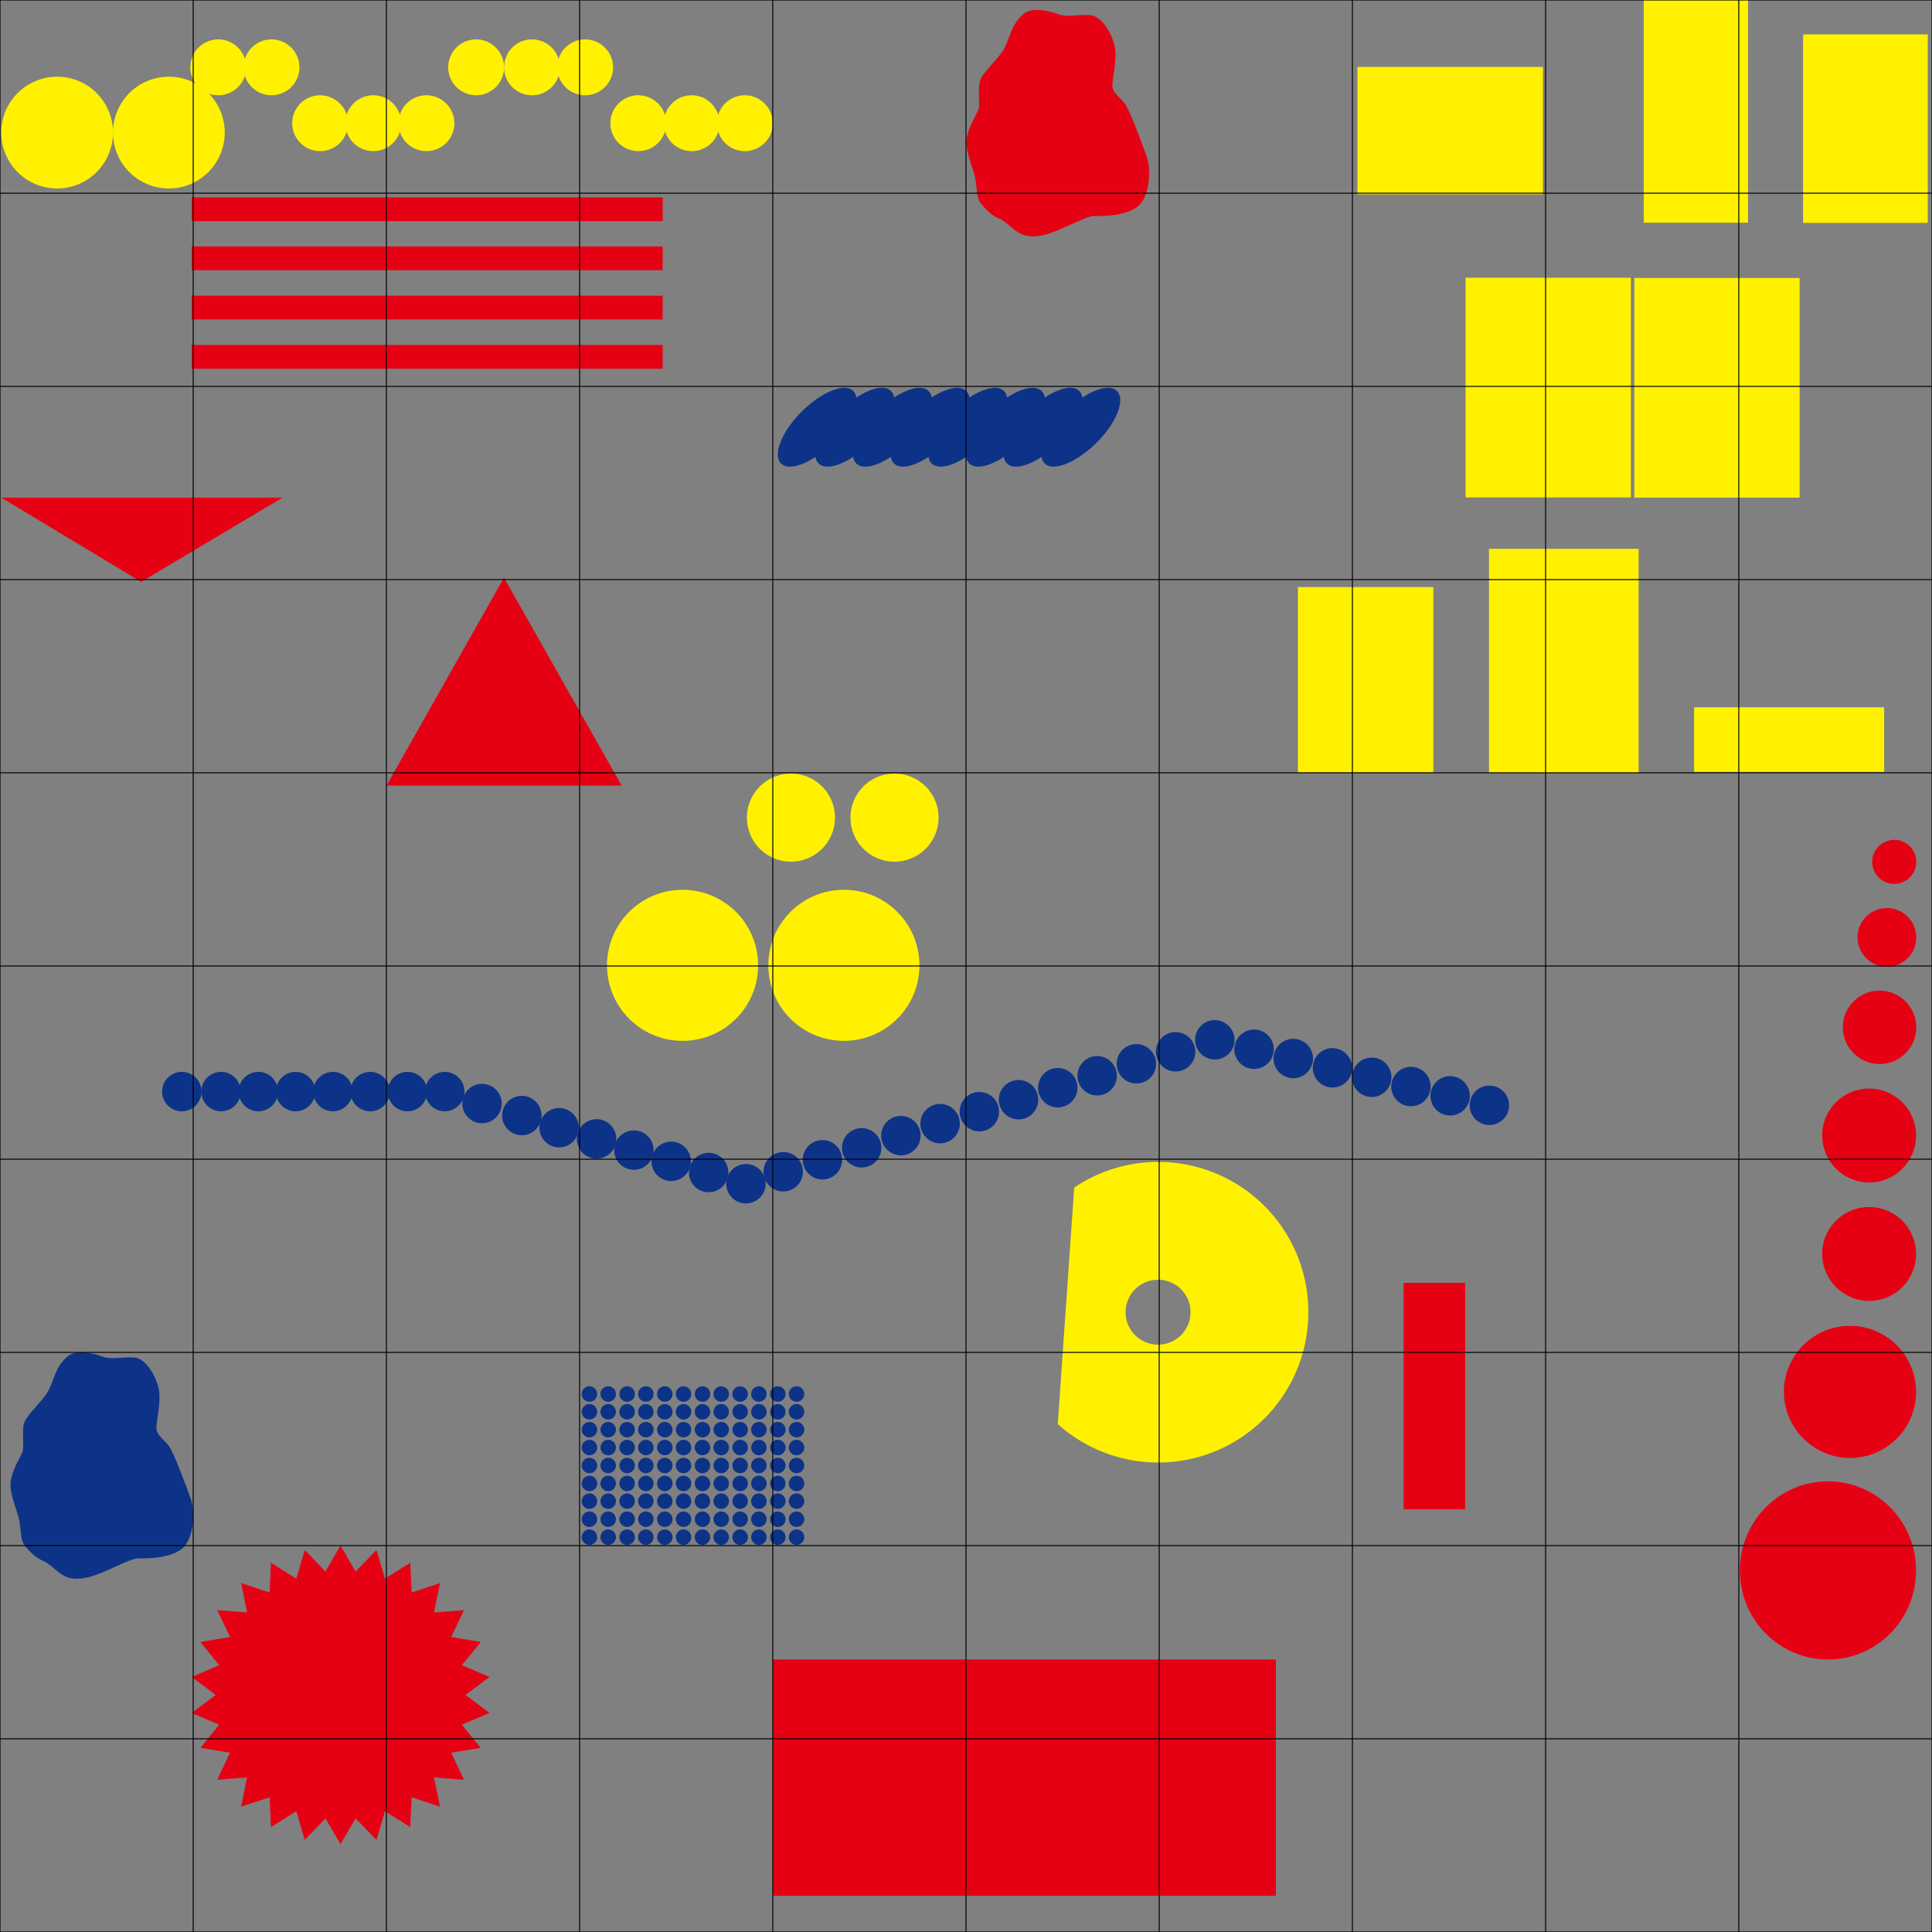 <svg xmlns="http://www.w3.org/2000/svg" viewBox="0 0 1000 1000"><rect x="0" y="0" width="1000" height="1000" fill="#808080" stroke="none"/><defs><style>.cls-1{fill:#e60013;}.cls-2{fill:#fff100;}.cls-3{fill:#0d3388;}.cls-4{fill:none;stroke:#000;stroke-miterlimit:10;stroke-width:0.5px;}</style></defs><title>selected</title><g id="레이어_1" data-name="레이어 1"><rect class="cls-1" x="99.2" y="102.15" width="243.8" height="12.3"/><rect class="cls-1" x="99.2" y="127.55" width="243.8" height="12.3"/><rect class="cls-1" x="99.2" y="153.05" width="243.8" height="12.3"/><rect class="cls-1" x="99.2" y="178.55" width="243.8" height="12.3"/><polygon class="cls-1" points="176.25 800 184.05 813.4 194.85 802.3 199.25 817.1 212.35 808.9 213.05 824.3 227.75 819.4 224.65 834.6 240.15 833.4 233.55 847.3 248.85 849.9 239.05 861.9 253.35 868 240.95 877.3 253.35 886.6 239.05 892.7 248.85 904.7 233.55 907.2 240.15 921.2 224.65 920 227.75 935.1 213.05 930.3 212.35 945.7 199.25 937.5 194.85 952.3 184.05 941.2 176.25 954.5 168.45 941.2 157.75 952.3 153.35 937.5 140.25 945.7 139.55 930.3 124.85 935.1 127.85 920 112.45 921.2 119.05 907.2 103.75 904.7 113.45 892.7 99.25 886.6 111.65 877.3 99.25 868 113.45 861.9 103.75 849.9 119.05 847.3 112.45 833.4 127.85 834.6 124.85 819.4 139.55 824.3 140.25 808.9 153.35 817.1 157.75 802.3 168.45 813.4 176.25 800"/><rect class="cls-1" x="400" y="858.95" width="260.4" height="122.3"/><polygon class="cls-1" points="260.86 299 321.76 406.6 200.06 406.6 260.86 299"/><path class="cls-1" d="M529.94,7.11c-6.8,5.4-7.4,13.7-10.7,18.9s-10.1,11.1-11.8,15.2.2,13-1.2,16-6.5,11.1-6,17.5,3.7,13,4.6,17.8.4,10,3,13,5.2,5.9,9.3,7.6,8,6.9,12.3,8.4,9.4,1.1,17-1.9,16.3-7.8,19.7-7.8,14.6.4,21.9-4.3,7.8-19.9,5.6-26.2-8.2-22.3-10.8-26.7-7.4-6.3-7.1-10.8,2.6-13.9,1.1-20.3-6.7-15.3-12.6-15.7S552.14,9,548,7.41s-13.4-4-18.1-.3"/><polygon class="cls-1" points="0.65 257.58 146.25 257.58 73.05 301.18 0.65 257.58"/><rect class="cls-1" x="726.5" y="664" width="31.9" height="117.2"/><path class="cls-1" d="M961.45,485a15.2,15.2,0,1,1,15.2,15.4,15.3,15.3,0,0,1-15.2-15.4"/><path class="cls-1" d="M953.85,531.55a19,19,0,1,1,19,19.2,19.1,19.1,0,0,1-19-19.2"/><path class="cls-1" d="M923.35,720.05a34.2,34.2,0,1,1,34.2,34.6,34.4,34.4,0,0,1-34.2-34.6"/><path class="cls-1" d="M900.55,812.85c0-25.5,20.4-46.1,45.6-46.1s45.6,20.6,45.6,46.1-20.4,46.1-45.6,46.1-45.6-20.6-45.6-46.1"/><path class="cls-1" d="M943.15,648.75a24.3,24.3,0,1,1,24.3,24.6,24.46,24.46,0,0,1-24.3-24.6"/><path class="cls-1" d="M943.15,587.45a24.3,24.3,0,1,1,24.3,24.6,24.46,24.46,0,0,1-24.3-24.6"/><path class="cls-1" d="M969.05,446a11.4,11.4,0,1,1,11.4,11.5,11.42,11.42,0,0,1-11.4-11.5"/><path class="cls-2" d="M260.91,34.85a14.46,14.46,0,1,1-14.46-14.46,14.53,14.53,0,0,1,14.46,14.46"/><path class="cls-2" d="M317.34,34.85a14.46,14.46,0,1,1-14.46-14.46,14.53,14.53,0,0,1,14.46,14.46"/><path class="cls-2" d="M344.85,63.77a14.46,14.46,0,1,1-14.46-14.46,14.53,14.53,0,0,1,14.46,14.46"/><path class="cls-2" d="M372.49,63.77A14.46,14.46,0,1,1,358,49.31a14.53,14.53,0,0,1,14.46,14.46"/><path class="cls-2" d="M400,63.77a14.46,14.46,0,1,1-14.46-14.46A14.53,14.53,0,0,1,400,63.77"/><path class="cls-2" d="M180.17,63.77a14.46,14.46,0,1,1-14.46-14.46,14.53,14.53,0,0,1,14.46,14.46"/><path class="cls-2" d="M207.68,63.77a14.46,14.46,0,1,1-14.46-14.46,14.53,14.53,0,0,1,14.46,14.46"/><path class="cls-2" d="M235.19,63.77a14.46,14.46,0,1,1-14.46-14.46,14.53,14.53,0,0,1,14.46,14.46"/><path class="cls-2" d="M58.49,68.63A28.92,28.92,0,1,1,29.57,39.71,28.89,28.89,0,0,1,58.49,68.63"/><path class="cls-2" d="M116.32,68.63A28.92,28.92,0,1,1,87.4,39.71a28.88,28.88,0,0,1,28.92,28.92"/><path class="cls-2" d="M289.83,34.85a14.46,14.46,0,1,1-14.46-14.46,14.53,14.53,0,0,1,14.46,14.46"/><path class="cls-2" d="M155,34.85a14.46,14.46,0,1,1-14.45-14.46A14.52,14.52,0,0,1,155,34.85"/><path class="cls-2" d="M127.45,34.85A14.46,14.46,0,1,1,113,20.39a14.52,14.52,0,0,1,14.45,14.46"/><rect class="cls-2" x="758.58" y="143.76" width="85.56" height="113.71"/><rect class="cls-2" x="845.92" y="143.87" width="85.56" height="113.71"/><rect class="cls-2" x="933.27" y="17.8" width="64.53" height="97.58"/><rect class="cls-2" x="850.82" width="53.96" height="115.27"/><rect class="cls-2" x="671.79" y="303.87" width="70.1" height="96.02"/><rect class="cls-2" x="770.71" y="284.06" width="77.44" height="115.94"/><rect class="cls-2" x="876.97" y="366.18" width="98.25" height="33.27"/><rect class="cls-2" x="702.59" y="34.64" width="96.02" height="65.98"/><rect class="cls-2" x="876.97" y="366.18" width="98.25" height="33.27"/><path class="cls-2" d="M436.9,538.75a39.1,39.1,0,1,0-39.2-39.1,39.09,39.09,0,0,0,39.2,39.1"/><path class="cls-2" d="M353.3,538.75a39.1,39.1,0,1,0-39.1-39.1,39.09,39.09,0,0,0,39.1,39.1"/><path class="cls-2" d="M463,446a22.8,22.8,0,1,0-22.8-22.8A22.79,22.79,0,0,0,463,446"/><path class="cls-2" d="M409.4,446a22.8,22.8,0,1,0-22.8-22.8A22.79,22.79,0,0,0,409.4,446"/><path class="cls-2" d="M616.2,679.2a16.8,16.8,0,1,1-16.8-16.8,16.77,16.77,0,0,1,16.8,16.8m61,0A77.72,77.72,0,0,0,556,614.7l-8.5,122.4a77.75,77.75,0,0,0,129.7-57.9"/><path class="cls-3" d="M578.13,202.38c-3.2-3.2-10.3-1.6-17.9,3.4a5.45,5.45,0,0,0-1.6-3.4c-3.2-3.2-10.3-1.6-17.9,3.4a5.45,5.45,0,0,0-1.6-3.4c-3.2-3.2-10.3-1.6-17.9,3.4a5.45,5.45,0,0,0-1.6-3.4c-3.2-3.2-10.3-1.6-17.9,3.4a5.45,5.45,0,0,0-1.6-3.4c-3.2-3.2-10.3-1.6-17.9,3.4a5.45,5.45,0,0,0-1.6-3.4c-3.2-3.2-10.3-1.6-17.9,3.4a5.45,5.45,0,0,0-1.6-3.4c-3.2-3.2-10.3-1.6-17.9,3.4a5.45,5.45,0,0,0-1.6-3.4c-4.4-4.4-16.4.4-26.7,10.7s-15.1,22.3-10.7,26.8c3.2,3.2,10.3,1.6,17.9-3.4a5.45,5.45,0,0,0,1.6,3.4c3.2,3.2,10.3,1.6,17.9-3.4a5.45,5.45,0,0,0,1.6,3.4c3.2,3.2,10.3,1.6,17.9-3.4a5.45,5.45,0,0,0,1.6,3.4c3.2,3.2,10.3,1.6,17.9-3.4a5.45,5.45,0,0,0,1.6,3.4c3.2,3.2,10.3,1.6,17.9-3.4a5.45,5.45,0,0,0,1.6,3.4c3.2,3.2,10.3,1.6,17.9-3.4a5.45,5.45,0,0,0,1.6,3.4c3.2,3.2,10.3,1.6,17.9-3.4a5.45,5.45,0,0,0,1.6,3.4c4.4,4.4,16.4-.4,26.8-10.7S582.63,206.88,578.13,202.38Z"/><path class="cls-3" d="M104.3,565a10.2,10.2,0,1,1-10.2-10.2A10.18,10.18,0,0,1,104.3,565"/><path class="cls-3" d="M124.6,565a10.2,10.2,0,1,1-10.2-10.2A10.18,10.18,0,0,1,124.6,565"/><path class="cls-3" d="M143.9,565a10.2,10.2,0,1,1-10.2-10.2A10.18,10.18,0,0,1,143.9,565"/><path class="cls-3" d="M163.2,565A10.2,10.2,0,1,1,153,554.8,10.18,10.18,0,0,1,163.2,565"/><path class="cls-3" d="M182.5,565a10.2,10.2,0,1,1-10.2-10.2A10.18,10.18,0,0,1,182.5,565"/><path class="cls-3" d="M201.8,565a10.2,10.2,0,1,1-10.2-10.2A10.18,10.18,0,0,1,201.8,565"/><path class="cls-3" d="M221.1,565a10.2,10.2,0,1,1-10.2-10.2A10.18,10.18,0,0,1,221.1,565"/><path class="cls-3" d="M240.4,565a10.2,10.2,0,1,1-10.2-10.2A10.18,10.18,0,0,1,240.4,565"/><path class="cls-3" d="M259.7,571.2A10.2,10.2,0,1,1,249.5,561a10.18,10.18,0,0,1,10.2,10.2"/><path class="cls-3" d="M396.3,612.7a10.2,10.2,0,1,1-10.2-10.2,10.18,10.18,0,0,1,10.2,10.2"/><path class="cls-3" d="M377,606.9a10.2,10.2,0,1,1-10.2-10.2A10.18,10.18,0,0,1,377,606.9"/><path class="cls-3" d="M357.6,601.1a10.2,10.2,0,1,1-10.2-10.2,10.18,10.18,0,0,1,10.2,10.2"/><path class="cls-3" d="M338.3,595.3a10.2,10.2,0,1,1-10.2-10.2,10.18,10.18,0,0,1,10.2,10.2"/><path class="cls-3" d="M319,589.5a10.2,10.2,0,1,1-10.2-10.2A10.18,10.18,0,0,1,319,589.5"/><path class="cls-3" d="M299.6,583.7a10.2,10.2,0,1,1-10.2-10.2,10.18,10.18,0,0,1,10.2,10.2"/><path class="cls-3" d="M280.3,577.4a10.2,10.2,0,1,1-10.2-10.2,10.18,10.18,0,0,1,10.2,10.2"/><path class="cls-3" d="M415.6,606.5a10.2,10.2,0,1,1-10.2-10.2,10.18,10.18,0,0,1,10.2,10.2"/><path class="cls-3" d="M557.7,563a10.2,10.2,0,1,1-10.2-10.2A10.18,10.18,0,0,1,557.7,563"/><path class="cls-3" d="M537.4,569.2A10.2,10.2,0,1,1,527.2,559a10.18,10.18,0,0,1,10.2,10.2"/><path class="cls-3" d="M517.1,575.4a10.2,10.2,0,1,1-10.2-10.2,10.18,10.18,0,0,1,10.2,10.2"/><path class="cls-3" d="M496.8,581.6a10.2,10.2,0,1,1-10.2-10.2,10.18,10.18,0,0,1,10.2,10.2"/><path class="cls-3" d="M476.5,587.8a10.2,10.2,0,1,1-10.2-10.2,10.18,10.18,0,0,1,10.2,10.2"/><path class="cls-3" d="M456.2,594.1A10.2,10.2,0,1,1,446,583.9a10.18,10.18,0,0,1,10.2,10.2"/><path class="cls-3" d="M435.9,600.3a10.2,10.2,0,1,1-10.2-10.2,10.18,10.18,0,0,1,10.2,10.2"/><path class="cls-3" d="M578.1,556.8a10.2,10.2,0,1,1-10.2-10.2,10.31,10.31,0,0,1,10.2,10.2"/><path class="cls-3" d="M720.2,557.6A10.2,10.2,0,1,1,710,547.4a10.18,10.18,0,0,1,10.2,10.2"/><path class="cls-3" d="M699.9,552.7a10.2,10.2,0,1,1-10.2-10.2,10.31,10.31,0,0,1,10.2,10.2"/><path class="cls-3" d="M760.8,567.2A10.2,10.2,0,1,1,750.6,557a10.31,10.31,0,0,1,10.2,10.2"/><path class="cls-3" d="M740.5,562.4a10.2,10.2,0,1,1-10.2-10.2,10.18,10.18,0,0,1,10.2,10.2"/><path class="cls-3" d="M679.6,547.9a10.2,10.2,0,1,1-10.2-10.2,10.18,10.18,0,0,1,10.2,10.2"/><path class="cls-3" d="M659.3,543.1a10.2,10.2,0,1,1-10.2-10.2,10.18,10.18,0,0,1,10.2,10.2"/><path class="cls-3" d="M639,538.2A10.2,10.2,0,1,1,628.8,528,10.31,10.31,0,0,1,639,538.2"/><path class="cls-3" d="M618.7,544.4a10.2,10.2,0,1,1-10.2-10.2,10.31,10.31,0,0,1,10.2,10.2"/><path class="cls-3" d="M598.4,550.6a10.2,10.2,0,1,1-10.2-10.2,10.31,10.31,0,0,1,10.2,10.2"/><path class="cls-3" d="M781.1,572.1a10.2,10.2,0,1,1-10.2-10.2,10.18,10.18,0,0,1,10.2,10.2"/><path class="cls-3" d="M305.1,725.54a4,4,0,1,0-4-4,4,4,0,0,0,4,4"/><path class="cls-3" d="M314.8,725.54a4,4,0,1,0-4-4,4,4,0,0,0,4,4"/><path class="cls-3" d="M324.6,725.54a4,4,0,1,0-4-4,4,4,0,0,0,4,4"/><path class="cls-3" d="M334.3,725.54a4,4,0,1,0-4-4,4,4,0,0,0,4,4"/><path class="cls-3" d="M344.1,725.54a4,4,0,1,0-4-4,4,4,0,0,0,4,4"/><path class="cls-3" d="M353.8,725.54a4,4,0,1,0-4-4,4,4,0,0,0,4,4"/><path class="cls-3" d="M363.6,725.54a4,4,0,1,0-4-4,4,4,0,0,0,4,4"/><path class="cls-3" d="M373.3,725.54a4,4,0,1,0-4-4,4,4,0,0,0,4,4"/><path class="cls-3" d="M383.1,725.54a4,4,0,1,0-4-4,4,4,0,0,0,4,4"/><path class="cls-3" d="M392.8,725.54a4,4,0,1,0-4-4,4,4,0,0,0,4,4"/><path class="cls-3" d="M402.6,725.54a4,4,0,1,0-4-4,4,4,0,0,0,4,4"/><path class="cls-3" d="M412.3,725.54a4,4,0,1,0-4-4,4,4,0,0,0,4,4"/><path class="cls-3" d="M305.1,734.74a4,4,0,1,0-4-4,4,4,0,0,0,4,4"/><path class="cls-3" d="M314.8,734.74a4,4,0,1,0-4-4,4,4,0,0,0,4,4"/><path class="cls-3" d="M324.6,734.74a4,4,0,1,0-4-4,4,4,0,0,0,4,4"/><path class="cls-3" d="M334.3,734.74a4,4,0,1,0-4-4,4,4,0,0,0,4,4"/><path class="cls-3" d="M344.1,734.74a4,4,0,1,0-4-4,4,4,0,0,0,4,4"/><path class="cls-3" d="M353.8,734.74a4,4,0,1,0-4-4,4,4,0,0,0,4,4"/><path class="cls-3" d="M363.6,734.74a4,4,0,1,0-4-4,4,4,0,0,0,4,4"/><path class="cls-3" d="M373.3,734.74a4,4,0,1,0-4-4,4,4,0,0,0,4,4"/><path class="cls-3" d="M383.1,734.74a4,4,0,1,0-4-4,4,4,0,0,0,4,4"/><path class="cls-3" d="M392.8,734.74a4,4,0,1,0-4-4,4,4,0,0,0,4,4"/><path class="cls-3" d="M402.6,734.74a4,4,0,1,0-4-4,4,4,0,0,0,4,4"/><path class="cls-3" d="M412.3,734.74a4,4,0,1,0-4-4,4,4,0,0,0,4,4"/><path class="cls-3" d="M305.1,744a4,4,0,1,0-4-4,4,4,0,0,0,4,4"/><path class="cls-3" d="M314.8,744a4,4,0,1,0-4-4,4,4,0,0,0,4,4"/><path class="cls-3" d="M324.6,744a4,4,0,1,0-4-4,4,4,0,0,0,4,4"/><path class="cls-3" d="M334.3,744a4,4,0,1,0-4-4,4,4,0,0,0,4,4"/><path class="cls-3" d="M344.1,744a4,4,0,1,0-4-4,4,4,0,0,0,4,4"/><path class="cls-3" d="M353.8,744a4,4,0,1,0-4-4,4,4,0,0,0,4,4"/><path class="cls-3" d="M363.6,744a4,4,0,1,0-4-4,4,4,0,0,0,4,4"/><path class="cls-3" d="M373.3,744a4,4,0,1,0-4-4,4,4,0,0,0,4,4"/><path class="cls-3" d="M383.1,744a4,4,0,1,0-4-4,4,4,0,0,0,4,4"/><path class="cls-3" d="M392.8,744a4,4,0,1,0-4-4,4,4,0,0,0,4,4"/><path class="cls-3" d="M402.6,744a4,4,0,1,0-4-4,4,4,0,0,0,4,4"/><path class="cls-3" d="M412.3,744a4,4,0,1,0-4-4,4,4,0,0,0,4,4"/><path class="cls-3" d="M305.1,753.24a4,4,0,1,0-4-4,4,4,0,0,0,4,4"/><path class="cls-3" d="M314.8,753.24a4,4,0,1,0-4-4,4,4,0,0,0,4,4"/><path class="cls-3" d="M324.6,753.24a4,4,0,1,0-4-4,4,4,0,0,0,4,4"/><path class="cls-3" d="M334.3,753.24a4,4,0,1,0-4-4,4,4,0,0,0,4,4"/><path class="cls-3" d="M344.1,753.24a4,4,0,1,0-4-4,4,4,0,0,0,4,4"/><path class="cls-3" d="M353.8,753.24a4,4,0,1,0-4-4,4,4,0,0,0,4,4"/><path class="cls-3" d="M363.6,753.24a4,4,0,1,0-4-4,4,4,0,0,0,4,4"/><path class="cls-3" d="M373.3,753.24a4,4,0,1,0-4-4,4,4,0,0,0,4,4"/><path class="cls-3" d="M383.1,753.24a4,4,0,1,0-4-4,4,4,0,0,0,4,4"/><path class="cls-3" d="M392.8,753.24a4,4,0,1,0-4-4,4,4,0,0,0,4,4"/><path class="cls-3" d="M402.6,753.24a4,4,0,1,0-4-4,4,4,0,0,0,4,4"/><path class="cls-3" d="M412.3,753.24a4,4,0,1,0-4-4,4,4,0,0,0,4,4"/><path class="cls-3" d="M305.1,762.54a4,4,0,1,0-4-4,4,4,0,0,0,4,4"/><path class="cls-3" d="M314.8,762.54a4,4,0,1,0-4-4,4,4,0,0,0,4,4"/><path class="cls-3" d="M324.6,762.54a4,4,0,1,0-4-4,4,4,0,0,0,4,4"/><path class="cls-3" d="M334.3,762.54a4,4,0,1,0-4-4,4,4,0,0,0,4,4"/><path class="cls-3" d="M344.1,762.54a4,4,0,1,0-4-4,4,4,0,0,0,4,4"/><path class="cls-3" d="M353.8,762.54a4,4,0,1,0-4-4,4,4,0,0,0,4,4"/><path class="cls-3" d="M363.6,762.54a4,4,0,1,0-4-4,4,4,0,0,0,4,4"/><path class="cls-3" d="M373.3,762.54a4,4,0,1,0-4-4,4,4,0,0,0,4,4"/><path class="cls-3" d="M383.1,762.54a4,4,0,1,0-4-4,4,4,0,0,0,4,4"/><path class="cls-3" d="M392.8,762.54a4,4,0,1,0-4-4,4,4,0,0,0,4,4"/><path class="cls-3" d="M402.6,762.54a4,4,0,1,0-4-4,4,4,0,0,0,4,4"/><path class="cls-3" d="M412.3,762.54a4,4,0,1,0-4-4,4,4,0,0,0,4,4"/><path class="cls-3" d="M305.1,771.84a4,4,0,1,0-4-4,4,4,0,0,0,4,4"/><path class="cls-3" d="M314.8,771.84a4,4,0,1,0-4-4,4,4,0,0,0,4,4"/><path class="cls-3" d="M324.6,771.84a4,4,0,1,0-4-4,4,4,0,0,0,4,4"/><path class="cls-3" d="M334.3,771.84a4,4,0,1,0-4-4,4,4,0,0,0,4,4"/><path class="cls-3" d="M344.1,771.84a4,4,0,1,0-4-4,4,4,0,0,0,4,4"/><path class="cls-3" d="M353.8,771.84a4,4,0,1,0-4-4,4,4,0,0,0,4,4"/><path class="cls-3" d="M363.6,771.84a4,4,0,1,0-4-4,4,4,0,0,0,4,4"/><path class="cls-3" d="M373.3,771.84a4,4,0,1,0-4-4,4,4,0,0,0,4,4"/><path class="cls-3" d="M383.1,771.84a4,4,0,1,0-4-4,4,4,0,0,0,4,4"/><path class="cls-3" d="M392.8,771.84a4,4,0,1,0-4-4,4,4,0,0,0,4,4"/><path class="cls-3" d="M402.6,771.84a4,4,0,1,0-4-4,4,4,0,0,0,4,4"/><path class="cls-3" d="M412.3,771.84a4,4,0,1,0-4-4,4,4,0,0,0,4,4"/><path class="cls-3" d="M305.1,781a4,4,0,1,0-4-4,4,4,0,0,0,4,4"/><path class="cls-3" d="M314.8,781a4,4,0,1,0-4-4,4,4,0,0,0,4,4"/><path class="cls-3" d="M324.6,781a4,4,0,1,0-4-4,4,4,0,0,0,4,4"/><path class="cls-3" d="M334.3,781a4,4,0,1,0-4-4,4,4,0,0,0,4,4"/><path class="cls-3" d="M344.1,781a4,4,0,1,0-4-4,4,4,0,0,0,4,4"/><path class="cls-3" d="M353.8,781a4,4,0,1,0-4-4,4,4,0,0,0,4,4"/><path class="cls-3" d="M363.6,781a4,4,0,1,0-4-4,4,4,0,0,0,4,4"/><path class="cls-3" d="M373.3,781a4,4,0,1,0-4-4,4,4,0,0,0,4,4"/><path class="cls-3" d="M383.1,781a4,4,0,1,0-4-4,4,4,0,0,0,4,4"/><path class="cls-3" d="M392.8,781a4,4,0,1,0-4-4,4,4,0,0,0,4,4"/><path class="cls-3" d="M402.6,781a4,4,0,1,0-4-4,4,4,0,0,0,4,4"/><path class="cls-3" d="M412.3,781a4,4,0,1,0-4-4,4,4,0,0,0,4,4"/><path class="cls-3" d="M305.1,790.34a4,4,0,1,0-4-4,4,4,0,0,0,4,4"/><path class="cls-3" d="M314.8,790.34a4,4,0,1,0-4-4,4,4,0,0,0,4,4"/><path class="cls-3" d="M324.6,790.34a4,4,0,1,0-4-4,4,4,0,0,0,4,4"/><path class="cls-3" d="M334.3,790.34a4,4,0,1,0-4-4,4,4,0,0,0,4,4"/><path class="cls-3" d="M344.1,790.34a4,4,0,1,0-4-4,4,4,0,0,0,4,4"/><path class="cls-3" d="M353.8,790.34a4,4,0,1,0-4-4,4,4,0,0,0,4,4"/><path class="cls-3" d="M363.6,790.34a4,4,0,1,0-4-4,4,4,0,0,0,4,4"/><path class="cls-3" d="M373.3,790.34a4,4,0,1,0-4-4,4,4,0,0,0,4,4"/><path class="cls-3" d="M383.1,790.34a4,4,0,1,0-4-4,4,4,0,0,0,4,4"/><path class="cls-3" d="M392.8,790.34a4,4,0,1,0-4-4,4,4,0,0,0,4,4"/><path class="cls-3" d="M402.6,790.34a4,4,0,1,0-4-4,4,4,0,0,0,4,4"/><path class="cls-3" d="M412.3,790.34a4,4,0,1,0-4-4,4,4,0,0,0,4,4"/><path class="cls-3" d="M305.1,799.64a4,4,0,1,0-4-4,4,4,0,0,0,4,4"/><path class="cls-3" d="M314.8,799.64a4,4,0,1,0-4-4,4,4,0,0,0,4,4"/><path class="cls-3" d="M324.6,799.64a4,4,0,1,0-4-4,4,4,0,0,0,4,4"/><path class="cls-3" d="M334.3,799.64a4,4,0,1,0-4-4,4,4,0,0,0,4,4"/><path class="cls-3" d="M344.1,799.64a4,4,0,1,0-4-4,4,4,0,0,0,4,4"/><path class="cls-3" d="M353.8,799.64a4,4,0,1,0-4-4,4,4,0,0,0,4,4"/><path class="cls-3" d="M363.6,799.64a4,4,0,1,0-4-4,4,4,0,0,0,4,4"/><path class="cls-3" d="M373.3,799.64a4,4,0,1,0-4-4,4,4,0,0,0,4,4"/><path class="cls-3" d="M383.1,799.64a4,4,0,1,0-4-4,4,4,0,0,0,4,4"/><path class="cls-3" d="M392.8,799.64a4,4,0,1,0-4-4,4,4,0,0,0,4,4"/><path class="cls-3" d="M402.6,799.64a4,4,0,1,0-4-4,4,4,0,0,0,4,4"/><path class="cls-3" d="M412.3,799.64a4,4,0,1,0-4-4,4,4,0,0,0,4,4"/><path class="cls-3" d="M35.15,701.93c-6.8,5.4-7.4,13.7-10.7,18.9s-10.1,11.1-11.8,15.2.2,13-1.2,16-6.5,11.1-6,17.5,3.7,13,4.6,17.8.4,10,3,13,5.2,5.9,9.3,7.6,8,6.9,12.3,8.4,9.4,1.1,17-1.9,16.3-7.8,19.7-7.8,14.6.4,21.9-4.3,7.8-19.9,5.6-26.2-8.2-22.3-10.8-26.7-7.4-6.3-7.1-10.8,2.6-13.9,1.1-20.3-6.7-15.3-12.6-15.7-12.1,1.2-16.2-.4-13.5-4-18.1-.3"/></g><g id="Layer_2" data-name="Layer 2"><rect class="cls-4" width="1000" height="1000"/><line class="cls-4" y1="900" x2="1000" y2="900"/><line class="cls-4" y1="800" x2="1000" y2="800"/><line class="cls-4" y1="700" x2="1000" y2="700"/><line class="cls-4" y1="600" x2="1000" y2="600"/><line class="cls-4" y1="500" x2="1000" y2="500"/><line class="cls-4" y1="400" x2="1000" y2="400"/><line class="cls-4" y1="300" x2="1000" y2="300"/><line class="cls-4" y1="200" x2="1000" y2="200"/><line class="cls-4" y1="100" x2="1000" y2="100"/><line class="cls-4" x1="900" x2="900" y2="1000"/><line class="cls-4" x1="800" x2="800" y2="1000"/><line class="cls-4" x1="700" x2="700" y2="1000"/><line class="cls-4" x1="600" x2="600" y2="1000"/><line class="cls-4" x1="500" x2="500" y2="1000"/><line class="cls-4" x1="400" x2="400" y2="1000"/><line class="cls-4" x1="300" x2="300" y2="1000"/><line class="cls-4" x1="200" x2="200" y2="1000"/><line class="cls-4" x1="100" x2="100" y2="1000"/></g></svg>
